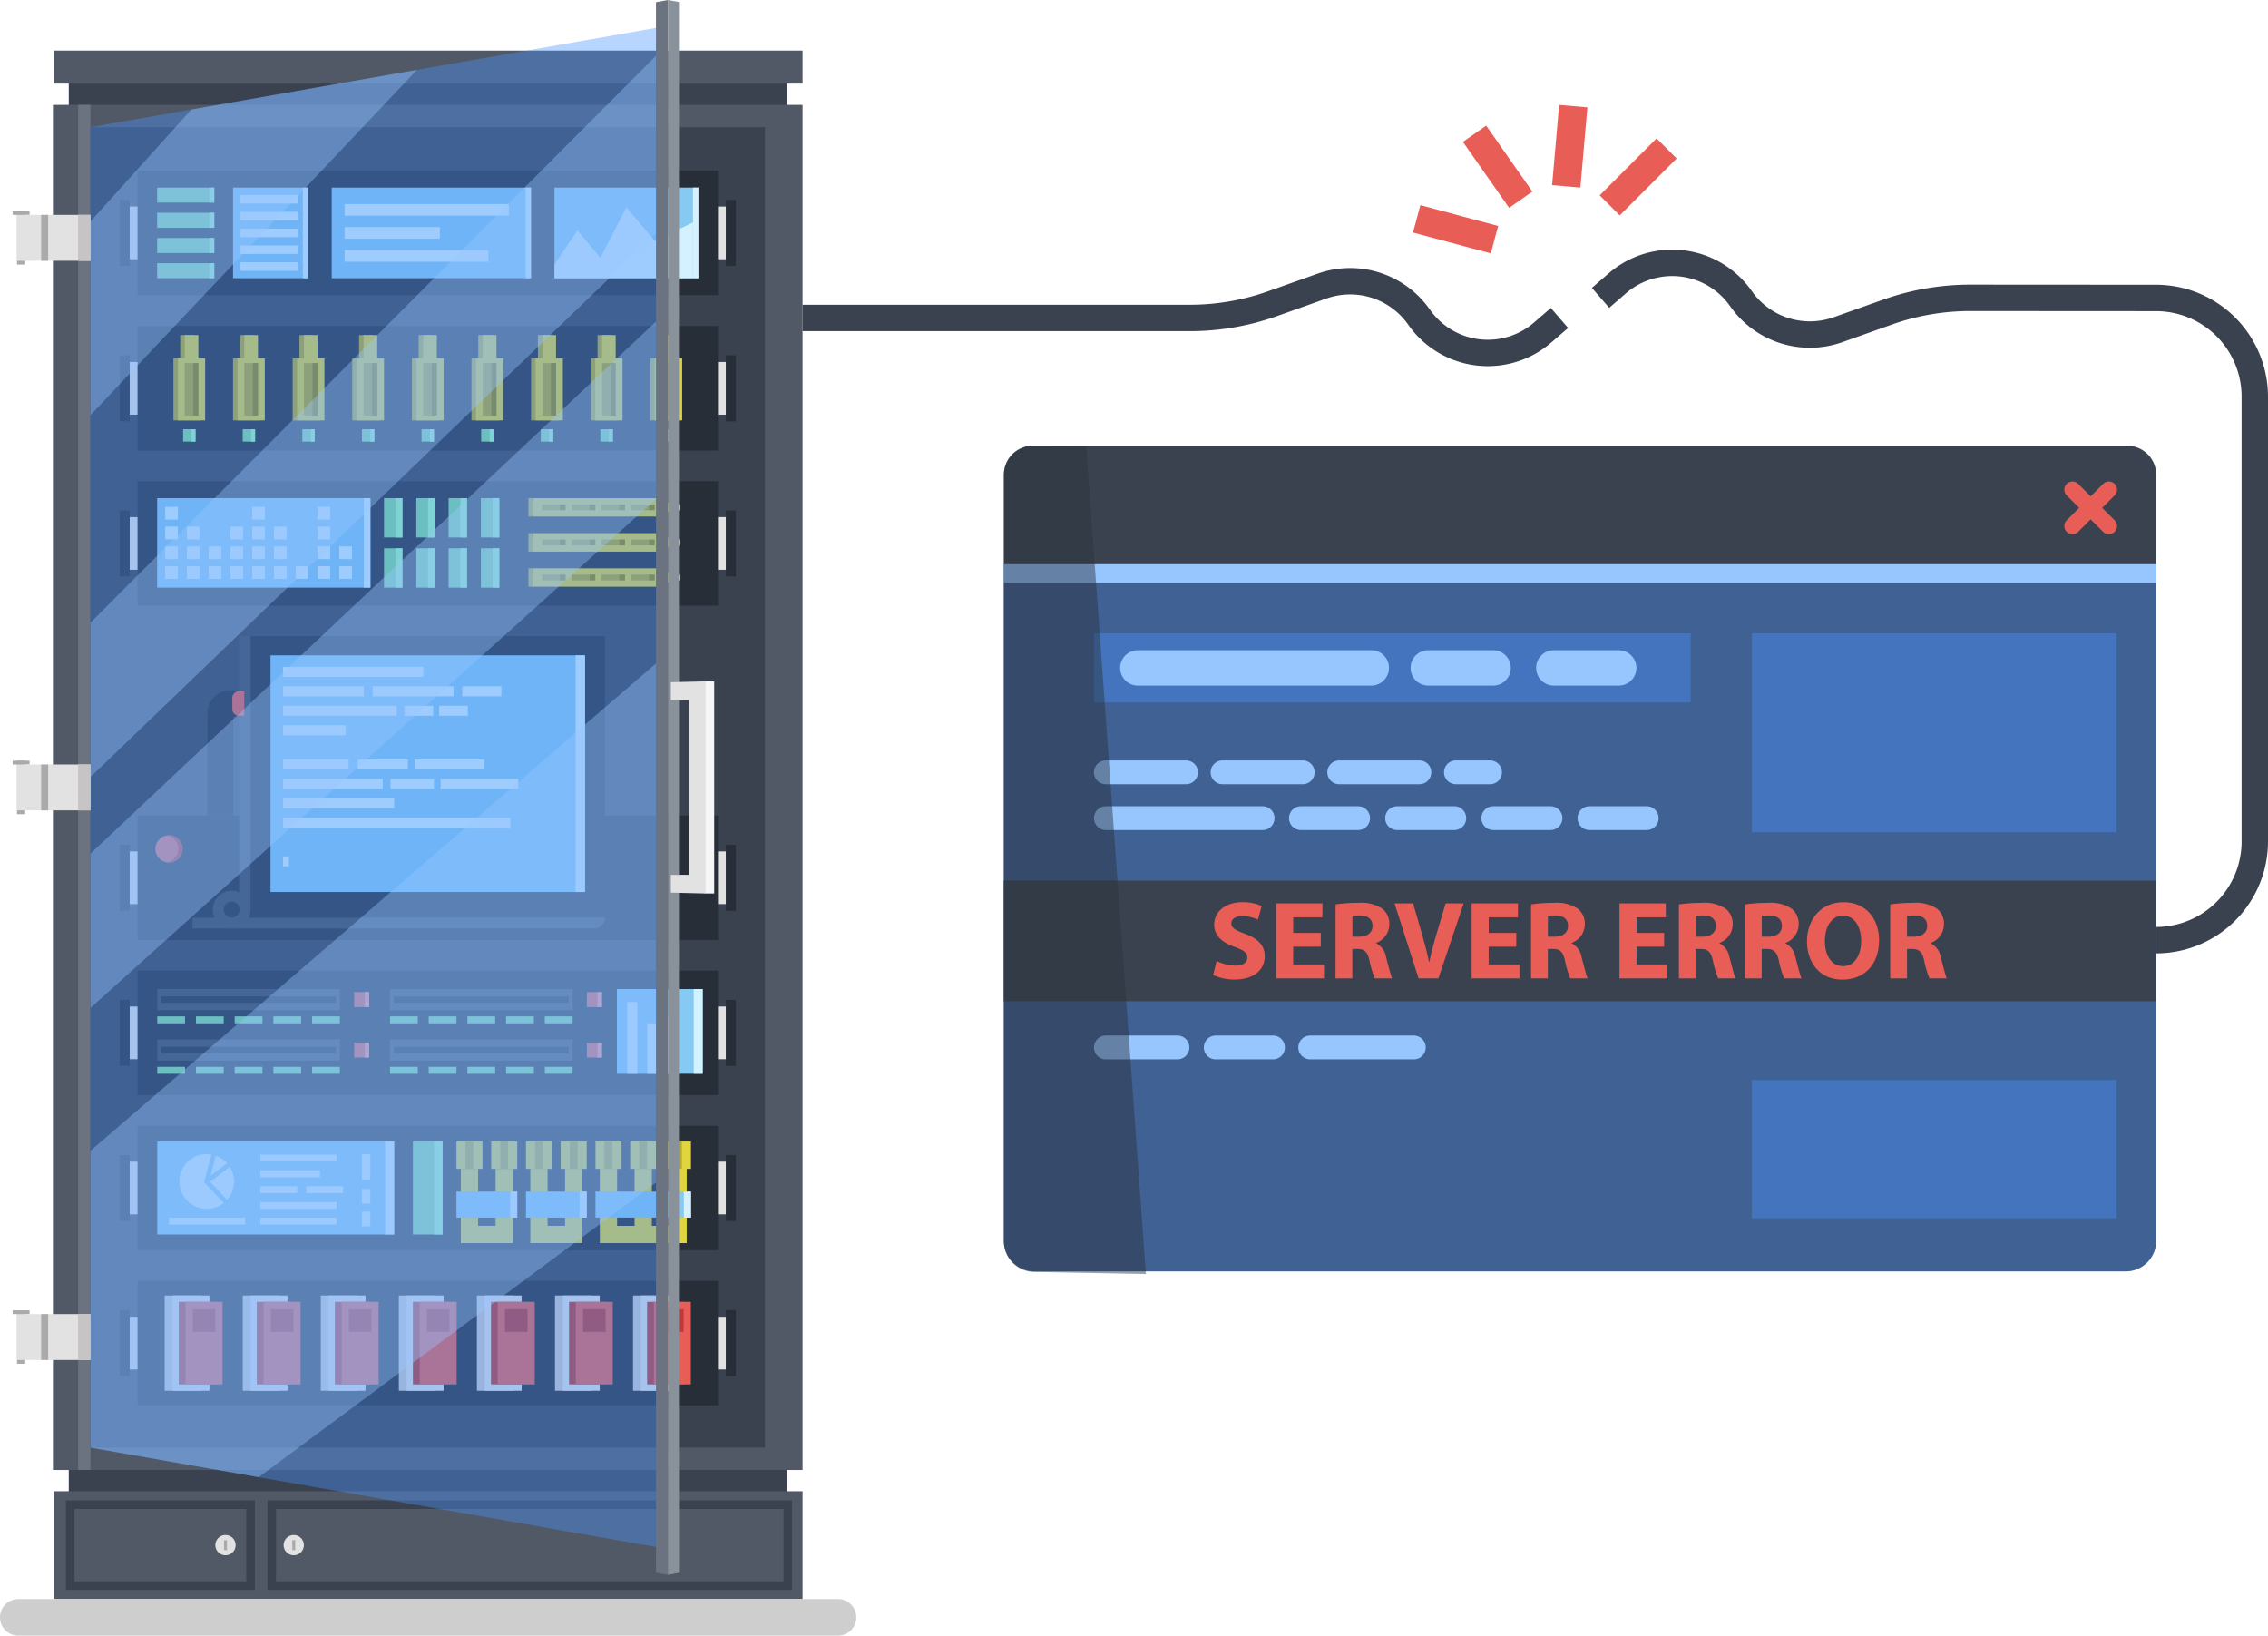<svg xmlns="http://www.w3.org/2000/svg" width="372.324" height="268.461" viewBox="0 0 372.324 268.461">
  <g id="Grupo_1066" data-name="Grupo 1066" transform="translate(-114.22 -69.564)">
    <g id="Grupo_960" data-name="Grupo 960">
      <path id="Trazado_1053" data-name="Trazado 1053" d="M463.167,278.238H284.037a5.018,5.018,0,0,1-5.018-5.017V147.479a4.759,4.759,0,0,1,4.759-4.759H463.426a4.759,4.759,0,0,1,4.759,4.759V273.221A5.018,5.018,0,0,1,463.167,278.238Z" fill="#3b424f"/>
      <path id="Trazado_1054" data-name="Trazado 1054" d="M463.167,278.238H284.037a5.018,5.018,0,0,1-5.018-5.017V162.171H468.185v111.05A5.018,5.018,0,0,1,463.167,278.238Z" fill="#4893ff" opacity="0.39"/>
      <rect id="Rectángulo_1633" data-name="Rectángulo 1633" width="189.166" height="3.054" transform="translate(279.019 162.171)" fill="#97c6ff"/>
      <g id="Grupo_957" data-name="Grupo 957">
        <g id="Grupo_956" data-name="Grupo 956">
          <path id="Trazado_1055" data-name="Trazado 1055" d="M459.475,156.849l-5.974-5.974a1.336,1.336,0,0,1,0-1.89h0a1.335,1.335,0,0,1,1.889,0l5.975,5.975a1.337,1.337,0,0,1,0,1.889h0A1.336,1.336,0,0,1,459.475,156.849Z" fill="#e85e56"/>
          <path id="Trazado_1056" data-name="Trazado 1056" d="M453.5,154.96l5.974-5.975a1.336,1.336,0,0,1,1.89,0h0a1.338,1.338,0,0,1,0,1.89l-5.975,5.974a1.335,1.335,0,0,1-1.889,0h0A1.335,1.335,0,0,1,453.5,154.96Z" fill="#e85e56"/>
        </g>
      </g>
      <rect id="Rectángulo_1634" data-name="Rectángulo 1634" width="97.959" height="11.345" transform="translate(293.808 173.516)" fill="#4893ff" opacity="0.39"/>
      <rect id="Rectángulo_1635" data-name="Rectángulo 1635" width="59.868" height="32.645" transform="translate(401.803 173.516)" fill="#4893ff" opacity="0.39"/>
      <rect id="Rectángulo_1636" data-name="Rectángulo 1636" width="59.868" height="22.69" transform="translate(401.803 246.822)" fill="#4893ff" opacity="0.39"/>
      <path id="Trazado_1057" data-name="Trazado 1057" d="M308.924,198.277H295.759a1.951,1.951,0,0,1-1.951-1.951h0a1.952,1.952,0,0,1,1.951-1.952h13.165a1.951,1.951,0,0,1,1.951,1.952h0A1.95,1.95,0,0,1,308.924,198.277Z" fill="#97c6ff"/>
      <path id="Trazado_1058" data-name="Trazado 1058" d="M321.5,205.8H295.759a1.951,1.951,0,0,1-1.951-1.951h0a1.952,1.952,0,0,1,1.951-1.952H321.5a1.952,1.952,0,0,1,1.952,1.952h0A1.951,1.951,0,0,1,321.5,205.8Z" fill="#97c6ff"/>
      <path id="Trazado_1059" data-name="Trazado 1059" d="M337.181,205.8h-9.4a1.95,1.95,0,0,1-1.951-1.951h0a1.951,1.951,0,0,1,1.951-1.952h9.4a1.952,1.952,0,0,1,1.952,1.952h0A1.951,1.951,0,0,1,337.181,205.8Z" fill="#97c6ff"/>
      <g id="Grupo_958" data-name="Grupo 958">
        <path id="Trazado_1060" data-name="Trazado 1060" d="M307.514,243.439H295.759a1.952,1.952,0,0,1-1.951-1.952h0a1.952,1.952,0,0,1,1.951-1.951h11.755a1.952,1.952,0,0,1,1.952,1.951h0A1.952,1.952,0,0,1,307.514,243.439Z" fill="#97c6ff"/>
        <path id="Trazado_1061" data-name="Trazado 1061" d="M323.2,243.439h-9.4a1.952,1.952,0,0,1-1.951-1.952h0a1.952,1.952,0,0,1,1.951-1.951h9.4a1.951,1.951,0,0,1,1.951,1.951h0A1.951,1.951,0,0,1,323.2,243.439Z" fill="#97c6ff"/>
        <path id="Trazado_1062" data-name="Trazado 1062" d="M346.322,243.439H329.307a1.952,1.952,0,0,1-1.952-1.952h0a1.952,1.952,0,0,1,1.952-1.951h17.015a1.951,1.951,0,0,1,1.951,1.951h0A1.951,1.951,0,0,1,346.322,243.439Z" fill="#97c6ff"/>
      </g>
      <path id="Trazado_1063" data-name="Trazado 1063" d="M352.972,205.8h-9.4a1.951,1.951,0,0,1-1.951-1.951h0a1.952,1.952,0,0,1,1.951-1.952h9.4a1.951,1.951,0,0,1,1.951,1.952h0A1.95,1.95,0,0,1,352.972,205.8Z" fill="#97c6ff"/>
      <path id="Trazado_1064" data-name="Trazado 1064" d="M368.762,205.8h-9.4a1.951,1.951,0,0,1-1.952-1.951h0a1.952,1.952,0,0,1,1.952-1.952h9.4a1.952,1.952,0,0,1,1.952,1.952h0A1.951,1.951,0,0,1,368.762,205.8Z" fill="#97c6ff"/>
      <path id="Trazado_1065" data-name="Trazado 1065" d="M384.552,205.8h-9.4a1.951,1.951,0,0,1-1.952-1.951h0a1.952,1.952,0,0,1,1.952-1.952h9.4a1.952,1.952,0,0,1,1.952,1.952h0A1.951,1.951,0,0,1,384.552,205.8Z" fill="#97c6ff"/>
      <path id="Trazado_1066" data-name="Trazado 1066" d="M328.08,198.277H314.916a1.951,1.951,0,0,1-1.952-1.951h0a1.952,1.952,0,0,1,1.952-1.952H328.08a1.952,1.952,0,0,1,1.952,1.952h0A1.951,1.951,0,0,1,328.08,198.277Z" fill="#97c6ff"/>
      <path id="Trazado_1067" data-name="Trazado 1067" d="M347.236,198.277H334.073a1.951,1.951,0,0,1-1.952-1.951h0a1.952,1.952,0,0,1,1.952-1.952h13.163a1.952,1.952,0,0,1,1.952,1.952h0A1.951,1.951,0,0,1,347.236,198.277Z" fill="#97c6ff"/>
      <path id="Trazado_1068" data-name="Trazado 1068" d="M358.835,198.277h-5.606a1.951,1.951,0,0,1-1.952-1.951h0a1.952,1.952,0,0,1,1.952-1.952h5.606a1.952,1.952,0,0,1,1.952,1.952h0A1.951,1.951,0,0,1,358.835,198.277Z" fill="#97c6ff"/>
      <path id="Trazado_1069" data-name="Trazado 1069" d="M339.336,182.094H301.018a2.906,2.906,0,0,1-2.906-2.906h0a2.906,2.906,0,0,1,2.906-2.9h38.318a2.906,2.906,0,0,1,2.906,2.9h0A2.906,2.906,0,0,1,339.336,182.094Z" fill="#97c6ff"/>
      <path id="Trazado_1070" data-name="Trazado 1070" d="M359.334,182.094H348.688a2.905,2.905,0,0,1-2.9-2.906h0a2.9,2.9,0,0,1,2.9-2.9h10.646a2.9,2.9,0,0,1,2.9,2.9h0A2.905,2.905,0,0,1,359.334,182.094Z" fill="#97c6ff"/>
      <path id="Trazado_1071" data-name="Trazado 1071" d="M379.951,182.094H369.306a2.906,2.906,0,0,1-2.906-2.906h0a2.906,2.906,0,0,1,2.906-2.9h10.645a2.906,2.906,0,0,1,2.906,2.9h0A2.906,2.906,0,0,1,379.951,182.094Z" fill="#97c6ff"/>
      <rect id="Rectángulo_1637" data-name="Rectángulo 1637" width="189.166" height="19.811" transform="translate(279.019 214.092)" fill="#3b424f"/>
      <g id="Grupo_959" data-name="Grupo 959">
        <path id="Trazado_1072" data-name="Trazado 1072" d="M313.947,227.286a7.1,7.1,0,0,0,3.087.767c1.279,0,1.954-.53,1.954-1.334,0-.766-.584-1.2-2.063-1.734-2.046-.713-3.379-1.845-3.379-3.635,0-2.1,1.753-3.708,4.657-3.708a7.543,7.543,0,0,1,3.142.621l-.621,2.247a5.848,5.848,0,0,0-2.576-.585c-1.205,0-1.79.548-1.79,1.187,0,.786.694,1.133,2.283,1.736,2.174.8,3.2,1.936,3.2,3.671,0,2.064-1.589,3.817-4.968,3.817a8.053,8.053,0,0,1-3.489-.749Z" fill="#e85e56"/>
        <path id="Trazado_1073" data-name="Trazado 1073" d="M331.044,224.948h-4.53v2.922h5.059v2.284H323.72V217.843h7.6v2.283h-4.8v2.558h4.53Z" fill="#e85e56"/>
        <path id="Trazado_1074" data-name="Trazado 1074" d="M333.473,218.008a24.451,24.451,0,0,1,3.708-.257,6.284,6.284,0,0,1,3.982.969,3.126,3.126,0,0,1,1.132,2.575,3.266,3.266,0,0,1-2.173,3.032v.055a3.1,3.1,0,0,1,1.643,2.3c.384,1.388.767,3,1,3.471h-2.849a15.365,15.365,0,0,1-.859-2.868c-.329-1.534-.858-1.954-1.991-1.972h-.84v4.84h-2.758Zm2.758,5.3h1.1c1.388,0,2.21-.694,2.21-1.771,0-1.133-.767-1.7-2.045-1.717a7.023,7.023,0,0,0-1.261.091Z" fill="#e85e56"/>
        <path id="Trazado_1075" data-name="Trazado 1075" d="M347.1,230.154l-3.945-12.311h3.05l1.5,5.205c.42,1.462.8,2.868,1.1,4.4h.056c.31-1.48.694-2.941,1.114-4.348l1.57-5.26H354.5l-4.146,12.311Z" fill="#e85e56"/>
        <path id="Trazado_1076" data-name="Trazado 1076" d="M363.136,224.948h-4.53v2.922h5.06v2.284h-7.854V217.843h7.6v2.283h-4.8v2.558h4.53Z" fill="#e85e56"/>
        <path id="Trazado_1077" data-name="Trazado 1077" d="M365.565,218.008a24.461,24.461,0,0,1,3.708-.257,6.283,6.283,0,0,1,3.982.969,3.126,3.126,0,0,1,1.132,2.575,3.266,3.266,0,0,1-2.173,3.032v.055a3.105,3.105,0,0,1,1.644,2.3c.383,1.388.767,3,1,3.471h-2.849a15.447,15.447,0,0,1-.859-2.868c-.328-1.534-.858-1.954-1.991-1.972h-.839v4.84h-2.759Zm2.759,5.3h1.1c1.389,0,2.211-.694,2.211-1.771,0-1.133-.768-1.7-2.046-1.717a7,7,0,0,0-1.26.091Z" fill="#e85e56"/>
        <path id="Trazado_1078" data-name="Trazado 1078" d="M387.41,224.948h-4.529v2.922h5.059v2.284h-7.854V217.843h7.6v2.283h-4.8v2.558h4.529Z" fill="#e85e56"/>
        <path id="Trazado_1079" data-name="Trazado 1079" d="M389.841,218.008a24.436,24.436,0,0,1,3.707-.257,6.283,6.283,0,0,1,3.982.969,3.126,3.126,0,0,1,1.132,2.575,3.266,3.266,0,0,1-2.173,3.032v.055a3.105,3.105,0,0,1,1.644,2.3c.383,1.388.767,3,1,3.471h-2.849a15.449,15.449,0,0,1-.859-2.868c-.328-1.534-.858-1.954-1.991-1.972h-.84v4.84h-2.757Zm2.757,5.3h1.1c1.389,0,2.21-.694,2.21-1.771,0-1.133-.767-1.7-2.046-1.717a7.018,7.018,0,0,0-1.26.091Z" fill="#e85e56"/>
        <path id="Trazado_1080" data-name="Trazado 1080" d="M400.671,218.008a24.461,24.461,0,0,1,3.708-.257,6.283,6.283,0,0,1,3.982.969,3.124,3.124,0,0,1,1.133,2.575,3.267,3.267,0,0,1-2.174,3.032v.055a3.1,3.1,0,0,1,1.644,2.3c.383,1.388.767,3,1,3.471h-2.849a15.4,15.4,0,0,1-.858-2.868c-.329-1.534-.859-1.954-1.991-1.972h-.84v4.84h-2.759Zm2.759,5.3h1.1c1.389,0,2.211-.694,2.211-1.771,0-1.133-.768-1.7-2.046-1.717a7,7,0,0,0-1.26.091Z" fill="#e85e56"/>
        <path id="Trazado_1081" data-name="Trazado 1081" d="M422.7,223.87c0,4.037-2.447,6.484-6.046,6.484-3.652,0-5.79-2.758-5.79-6.265,0-3.689,2.357-6.447,5.991-6.447C420.635,217.642,422.7,220.473,422.7,223.87Zm-8.9.165c0,2.411,1.132,4.11,3,4.11,1.881,0,2.958-1.791,2.958-4.183,0-2.211-1.059-4.109-2.977-4.109C414.9,219.853,413.8,221.642,413.8,224.035Z" fill="#e85e56"/>
        <path id="Trazado_1082" data-name="Trazado 1082" d="M424.526,218.008a24.45,24.45,0,0,1,3.708-.257,6.285,6.285,0,0,1,3.982.969,3.126,3.126,0,0,1,1.132,2.575,3.266,3.266,0,0,1-2.174,3.032v.055a3.1,3.1,0,0,1,1.644,2.3c.384,1.388.768,3,1.005,3.471h-2.849a15.367,15.367,0,0,1-.859-2.868c-.328-1.534-.858-1.954-1.991-1.972h-.84v4.84h-2.758Zm2.758,5.3h1.1c1.388,0,2.21-.694,2.21-1.771,0-1.133-.767-1.7-2.046-1.717a7.018,7.018,0,0,0-1.26.091Z" fill="#e85e56"/>
      </g>
    </g>
    <g id="Grupo_1060" data-name="Grupo 1060">
      <g id="Grupo_1055" data-name="Grupo 1055">
        <rect id="Rectángulo_1638" data-name="Rectángulo 1638" width="117.865" height="237.208" transform="translate(125.509 80.202)" fill="#3b424f"/>
        <rect id="Rectángulo_1639" data-name="Rectángulo 1639" width="123.06" height="224.055" transform="translate(122.911 86.779)" fill="#515966"/>
        <rect id="Rectángulo_1640" data-name="Rectángulo 1640" width="2.029" height="224.055" transform="translate(127.046 86.779)" fill="#6a737f"/>
        <rect id="Rectángulo_1641" data-name="Rectángulo 1641" width="110.722" height="216.722" transform="translate(129.081 90.445)" fill="#3b424f"/>
        <g id="Grupo_964" data-name="Grupo 964">
          <rect id="Rectángulo_1642" data-name="Rectángulo 1642" width="95.299" height="20.436" transform="translate(136.792 97.571)" fill="#282e38"/>
          <g id="Grupo_963" data-name="Grupo 963">
            <rect id="Rectángulo_1643" data-name="Rectángulo 1643" width="32.705" height="14.875" transform="translate(168.678 100.352)" fill="#86c9f2"/>
            <rect id="Rectángulo_1644" data-name="Rectángulo 1644" width="23.622" height="14.875" transform="translate(205.242 100.352)" fill="#86c9f2"/>
            <g id="Grupo_961" data-name="Grupo 961">
              <rect id="Rectángulo_1645" data-name="Rectángulo 1645" width="26.961" height="1.904" transform="translate(170.793 103.054)" fill="#d4f1ff"/>
              <rect id="Rectángulo_1646" data-name="Rectángulo 1646" width="15.637" height="1.905" transform="translate(170.793 106.837)" fill="#d4f1ff"/>
              <rect id="Rectángulo_1647" data-name="Rectángulo 1647" width="23.61" height="1.905" transform="translate(170.793 110.62)" fill="#d4f1ff"/>
            </g>
            <rect id="Rectángulo_1648" data-name="Rectángulo 1648" width="12.339" height="14.875" transform="translate(152.479 100.352)" fill="#86c9f2"/>
            <rect id="Rectángulo_1649" data-name="Rectángulo 1649" width="0.883" height="14.875" transform="translate(163.935 100.352)" fill="#d4f1ff"/>
            <rect id="Rectángulo_1650" data-name="Rectángulo 1650" width="0.883" height="14.875" transform="translate(200.5 100.352)" fill="#d4f1ff"/>
            <rect id="Rectángulo_1651" data-name="Rectángulo 1651" width="0.883" height="14.875" transform="translate(227.982 100.352)" fill="#d4f1ff"/>
            <g id="Grupo_962" data-name="Grupo 962">
              <rect id="Rectángulo_1652" data-name="Rectángulo 1652" width="9.568" height="1.401" transform="translate(153.575 101.569)" fill="#d4f1ff"/>
              <rect id="Rectángulo_1653" data-name="Rectángulo 1653" width="9.568" height="1.401" transform="translate(153.575 104.329)" fill="#d4f1ff"/>
              <rect id="Rectángulo_1654" data-name="Rectángulo 1654" width="9.568" height="1.401" transform="translate(153.575 107.089)" fill="#d4f1ff"/>
              <rect id="Rectángulo_1655" data-name="Rectángulo 1655" width="9.568" height="1.401" transform="translate(153.575 109.849)" fill="#d4f1ff"/>
              <rect id="Rectángulo_1656" data-name="Rectángulo 1656" width="9.568" height="1.401" transform="translate(153.575 112.609)" fill="#d4f1ff"/>
            </g>
            <rect id="Rectángulo_1657" data-name="Rectángulo 1657" width="9.375" height="2.461" transform="translate(140.019 100.352)" fill="#83db9a"/>
            <rect id="Rectángulo_1658" data-name="Rectángulo 1658" width="9.375" height="2.461" transform="translate(140.019 104.49)" fill="#83db9a"/>
            <rect id="Rectángulo_1659" data-name="Rectángulo 1659" width="9.375" height="2.461" transform="translate(140.019 108.628)" fill="#83db9a"/>
            <rect id="Rectángulo_1660" data-name="Rectángulo 1660" width="9.375" height="2.461" transform="translate(140.019 112.766)" fill="#83db9a"/>
            <rect id="Rectángulo_1661" data-name="Rectángulo 1661" width="0.802" height="2.461" transform="translate(148.593 100.352)" fill="#a4fcb9"/>
            <rect id="Rectángulo_1662" data-name="Rectángulo 1662" width="0.802" height="2.461" transform="translate(148.593 104.49)" fill="#a4fcb9"/>
            <rect id="Rectángulo_1663" data-name="Rectángulo 1663" width="0.802" height="2.461" transform="translate(148.593 108.628)" fill="#a4fcb9"/>
            <rect id="Rectángulo_1664" data-name="Rectángulo 1664" width="0.802" height="2.461" transform="translate(148.593 112.766)" fill="#a4fcb9"/>
            <path id="Trazado_1083" data-name="Trazado 1083" d="M205.252,112.974l3.749-5.6,3.788,4.506,4.264-8.289,4.665,5.5,6.263-3.014v9.153H205.252Z" fill="#d4f1ff"/>
          </g>
        </g>
        <g id="Grupo_984" data-name="Grupo 984">
          <rect id="Rectángulo_1665" data-name="Rectángulo 1665" width="95.299" height="20.436" transform="translate(136.792 123.082)" fill="#282e38"/>
          <g id="Grupo_983" data-name="Grupo 983">
            <g id="Grupo_966" data-name="Grupo 966">
              <g id="Grupo_965" data-name="Grupo 965">
                <rect id="Rectángulo_1666" data-name="Rectángulo 1666" width="4.478" height="10.208" transform="translate(142.687 128.353)" fill="#b7a929"/>
                <rect id="Rectángulo_1667" data-name="Rectángulo 1667" width="2.239" height="8.097" transform="translate(143.806 124.558)" fill="#b7a929"/>
                <path id="Trazado_1084" data-name="Trazado 1084" d="M146.783,128.353v-3.795h-2.239v3.795h-1.119v10.208H147.9V128.353Z" fill="#e0d43f"/>
                <rect id="Rectángulo_1668" data-name="Rectángulo 1668" width="2.239" height="8.604" transform="translate(144.544 129.155)" fill="#b7a929"/>
                <rect id="Rectángulo_1669" data-name="Rectángulo 1669" width="0.83" height="8.604" transform="translate(145.953 129.155)" fill="#96860f"/>
              </g>
              <rect id="Rectángulo_1670" data-name="Rectángulo 1670" width="2.032" height="2.032" transform="translate(144.278 140.01)" fill="#83db9a"/>
              <rect id="Rectángulo_1671" data-name="Rectángulo 1671" width="0.647" height="2.032" transform="translate(145.663 140.01)" fill="#a4fcb9"/>
            </g>
            <g id="Grupo_968" data-name="Grupo 968">
              <g id="Grupo_967" data-name="Grupo 967">
                <rect id="Rectángulo_1672" data-name="Rectángulo 1672" width="4.478" height="10.208" transform="translate(152.473 128.353)" fill="#b7a929"/>
                <rect id="Rectángulo_1673" data-name="Rectángulo 1673" width="2.239" height="8.097" transform="translate(153.593 124.558)" fill="#b7a929"/>
                <path id="Trazado_1085" data-name="Trazado 1085" d="M156.57,128.353v-3.795h-2.239v3.795h-1.12v10.208h4.478V128.353Z" fill="#e0d43f"/>
                <rect id="Rectángulo_1674" data-name="Rectángulo 1674" width="2.239" height="8.604" transform="translate(154.331 129.155)" fill="#b7a929"/>
                <rect id="Rectángulo_1675" data-name="Rectángulo 1675" width="0.83" height="8.604" transform="translate(155.74 129.155)" fill="#96860f"/>
              </g>
              <rect id="Rectángulo_1676" data-name="Rectángulo 1676" width="2.032" height="2.032" transform="translate(154.065 140.01)" fill="#83db9a"/>
              <rect id="Rectángulo_1677" data-name="Rectángulo 1677" width="0.647" height="2.032" transform="translate(155.45 140.01)" fill="#a4fcb9"/>
            </g>
            <g id="Grupo_970" data-name="Grupo 970">
              <g id="Grupo_969" data-name="Grupo 969">
                <rect id="Rectángulo_1678" data-name="Rectángulo 1678" width="4.478" height="10.208" transform="translate(162.26 128.353)" fill="#b7a929"/>
                <rect id="Rectángulo_1679" data-name="Rectángulo 1679" width="2.239" height="8.097" transform="translate(163.38 124.558)" fill="#b7a929"/>
                <path id="Trazado_1086" data-name="Trazado 1086" d="M166.356,128.353v-3.795h-2.239v3.795H163v10.208h4.478V128.353Z" fill="#e0d43f"/>
                <rect id="Rectángulo_1680" data-name="Rectángulo 1680" width="2.239" height="8.604" transform="translate(164.117 129.155)" fill="#b7a929"/>
                <rect id="Rectángulo_1681" data-name="Rectángulo 1681" width="0.83" height="8.604" transform="translate(165.527 129.155)" fill="#96860f"/>
              </g>
              <rect id="Rectángulo_1682" data-name="Rectángulo 1682" width="2.032" height="2.032" transform="translate(163.852 140.01)" fill="#83db9a"/>
              <rect id="Rectángulo_1683" data-name="Rectángulo 1683" width="0.647" height="2.032" transform="translate(165.237 140.01)" fill="#a4fcb9"/>
            </g>
            <g id="Grupo_972" data-name="Grupo 972">
              <g id="Grupo_971" data-name="Grupo 971">
                <rect id="Rectángulo_1684" data-name="Rectángulo 1684" width="4.478" height="10.208" transform="translate(172.047 128.353)" fill="#b7a929"/>
                <rect id="Rectángulo_1685" data-name="Rectángulo 1685" width="2.239" height="8.097" transform="translate(173.167 124.558)" fill="#b7a929"/>
                <path id="Trazado_1087" data-name="Trazado 1087" d="M176.143,128.353v-3.795H173.9v3.795h-1.119v10.208h4.478V128.353Z" fill="#e0d43f"/>
                <rect id="Rectángulo_1686" data-name="Rectángulo 1686" width="2.239" height="8.604" transform="translate(173.904 129.155)" fill="#b7a929"/>
                <rect id="Rectángulo_1687" data-name="Rectángulo 1687" width="0.83" height="8.604" transform="translate(175.313 129.155)" fill="#96860f"/>
              </g>
              <rect id="Rectángulo_1688" data-name="Rectángulo 1688" width="2.032" height="2.032" transform="translate(173.639 140.01)" fill="#83db9a"/>
              <rect id="Rectángulo_1689" data-name="Rectángulo 1689" width="0.647" height="2.032" transform="translate(175.024 140.01)" fill="#a4fcb9"/>
            </g>
            <g id="Grupo_974" data-name="Grupo 974">
              <g id="Grupo_973" data-name="Grupo 973">
                <rect id="Rectángulo_1690" data-name="Rectángulo 1690" width="4.478" height="10.208" transform="translate(181.834 128.353)" fill="#b7a929"/>
                <rect id="Rectángulo_1691" data-name="Rectángulo 1691" width="2.239" height="8.097" transform="translate(182.954 124.558)" fill="#b7a929"/>
                <path id="Trazado_1088" data-name="Trazado 1088" d="M185.93,128.353v-3.795h-2.239v3.795h-1.12v10.208h4.478V128.353Z" fill="#e0d43f"/>
                <rect id="Rectángulo_1692" data-name="Rectángulo 1692" width="2.239" height="8.604" transform="translate(183.691 129.155)" fill="#b7a929"/>
                <rect id="Rectángulo_1693" data-name="Rectángulo 1693" width="0.83" height="8.604" transform="translate(185.1 129.155)" fill="#96860f"/>
              </g>
              <rect id="Rectángulo_1694" data-name="Rectángulo 1694" width="2.032" height="2.032" transform="translate(183.426 140.01)" fill="#83db9a"/>
              <rect id="Rectángulo_1695" data-name="Rectángulo 1695" width="0.647" height="2.032" transform="translate(184.811 140.01)" fill="#a4fcb9"/>
            </g>
            <g id="Grupo_976" data-name="Grupo 976">
              <g id="Grupo_975" data-name="Grupo 975">
                <rect id="Rectángulo_1696" data-name="Rectángulo 1696" width="4.478" height="10.208" transform="translate(191.621 128.353)" fill="#b7a929"/>
                <rect id="Rectángulo_1697" data-name="Rectángulo 1697" width="2.239" height="8.097" transform="translate(192.74 124.558)" fill="#b7a929"/>
                <path id="Trazado_1089" data-name="Trazado 1089" d="M195.717,128.353v-3.795h-2.239v3.795h-1.119v10.208h4.478V128.353Z" fill="#e0d43f"/>
                <rect id="Rectángulo_1698" data-name="Rectángulo 1698" width="2.239" height="8.604" transform="translate(193.478 129.155)" fill="#b7a929"/>
                <rect id="Rectángulo_1699" data-name="Rectángulo 1699" width="0.83" height="8.604" transform="translate(194.887 129.155)" fill="#96860f"/>
              </g>
              <rect id="Rectángulo_1700" data-name="Rectángulo 1700" width="2.032" height="2.032" transform="translate(193.212 140.01)" fill="#83db9a"/>
              <rect id="Rectángulo_1701" data-name="Rectángulo 1701" width="0.647" height="2.032" transform="translate(194.597 140.01)" fill="#a4fcb9"/>
            </g>
            <g id="Grupo_978" data-name="Grupo 978">
              <g id="Grupo_977" data-name="Grupo 977">
                <rect id="Rectángulo_1702" data-name="Rectángulo 1702" width="4.478" height="10.208" transform="translate(201.408 128.353)" fill="#b7a929"/>
                <rect id="Rectángulo_1703" data-name="Rectángulo 1703" width="2.239" height="8.097" transform="translate(202.527 124.558)" fill="#b7a929"/>
                <path id="Trazado_1090" data-name="Trazado 1090" d="M205.5,128.353v-3.795h-2.239v3.795h-1.12v10.208h4.478V128.353Z" fill="#e0d43f"/>
                <rect id="Rectángulo_1704" data-name="Rectángulo 1704" width="2.239" height="8.604" transform="translate(203.265 129.155)" fill="#b7a929"/>
                <rect id="Rectángulo_1705" data-name="Rectángulo 1705" width="0.83" height="8.604" transform="translate(204.674 129.155)" fill="#96860f"/>
              </g>
              <rect id="Rectángulo_1706" data-name="Rectángulo 1706" width="2.032" height="2.032" transform="translate(202.999 140.01)" fill="#83db9a"/>
              <rect id="Rectángulo_1707" data-name="Rectángulo 1707" width="0.647" height="2.032" transform="translate(204.384 140.01)" fill="#a4fcb9"/>
            </g>
            <g id="Grupo_980" data-name="Grupo 980">
              <g id="Grupo_979" data-name="Grupo 979">
                <rect id="Rectángulo_1708" data-name="Rectángulo 1708" width="4.478" height="10.208" transform="translate(211.195 128.353)" fill="#b7a929"/>
                <rect id="Rectángulo_1709" data-name="Rectángulo 1709" width="2.239" height="8.097" transform="translate(212.314 124.558)" fill="#b7a929"/>
                <path id="Trazado_1091" data-name="Trazado 1091" d="M215.29,128.353v-3.795h-2.239v3.795h-1.12v10.208h4.478V128.353Z" fill="#e0d43f"/>
                <rect id="Rectángulo_1710" data-name="Rectángulo 1710" width="2.239" height="8.604" transform="translate(213.051 129.155)" fill="#b7a929"/>
                <rect id="Rectángulo_1711" data-name="Rectángulo 1711" width="0.83" height="8.604" transform="translate(214.461 129.155)" fill="#96860f"/>
              </g>
              <rect id="Rectángulo_1712" data-name="Rectángulo 1712" width="2.032" height="2.032" transform="translate(212.786 140.01)" fill="#83db9a"/>
              <rect id="Rectángulo_1713" data-name="Rectángulo 1713" width="0.647" height="2.032" transform="translate(214.171 140.01)" fill="#a4fcb9"/>
            </g>
            <g id="Grupo_982" data-name="Grupo 982">
              <g id="Grupo_981" data-name="Grupo 981">
                <rect id="Rectángulo_1714" data-name="Rectángulo 1714" width="4.478" height="10.208" transform="translate(220.981 128.353)" fill="#b7a929"/>
                <rect id="Rectángulo_1715" data-name="Rectángulo 1715" width="2.239" height="8.097" transform="translate(222.101 124.558)" fill="#b7a929"/>
                <path id="Trazado_1092" data-name="Trazado 1092" d="M225.077,128.353v-3.795h-2.239v3.795h-1.119v10.208H226.2V128.353Z" fill="#e0d43f"/>
                <rect id="Rectángulo_1716" data-name="Rectángulo 1716" width="2.239" height="8.604" transform="translate(222.838 129.155)" fill="#b7a929"/>
                <rect id="Rectángulo_1717" data-name="Rectángulo 1717" width="0.83" height="8.604" transform="translate(224.248 129.155)" fill="#96860f"/>
              </g>
              <rect id="Rectángulo_1718" data-name="Rectángulo 1718" width="2.032" height="2.032" transform="translate(222.573 140.01)" fill="#83db9a"/>
              <rect id="Rectángulo_1719" data-name="Rectángulo 1719" width="0.647" height="2.032" transform="translate(223.958 140.01)" fill="#a4fcb9"/>
            </g>
          </g>
        </g>
        <g id="Grupo_993" data-name="Grupo 993">
          <rect id="Rectángulo_1720" data-name="Rectángulo 1720" width="95.299" height="20.436" transform="translate(136.792 279.796)" fill="#282e38"/>
          <g id="Grupo_992" data-name="Grupo 992">
            <g id="Grupo_985" data-name="Grupo 985">
              <rect id="Rectángulo_1721" data-name="Rectángulo 1721" width="6.065" height="15.636" transform="translate(141.253 282.196)" fill="#cccaca"/>
              <rect id="Rectángulo_1722" data-name="Rectángulo 1722" width="6.065" height="15.636" transform="translate(142.538 282.196)" fill="#e2e2e2"/>
              <rect id="Rectángulo_1723" data-name="Rectángulo 1723" width="6.065" height="13.552" transform="translate(143.565 283.238)" fill="#bf3936"/>
              <rect id="Rectángulo_1724" data-name="Rectángulo 1724" width="6.065" height="13.552" transform="translate(144.681 283.238)" fill="#e85e56"/>
              <rect id="Rectángulo_1725" data-name="Rectángulo 1725" width="3.71" height="3.709" transform="translate(145.859 284.45)" fill="#bf3936"/>
            </g>
            <g id="Grupo_986" data-name="Grupo 986">
              <rect id="Rectángulo_1726" data-name="Rectángulo 1726" width="6.065" height="15.636" transform="translate(154.067 282.196)" fill="#cccaca"/>
              <rect id="Rectángulo_1727" data-name="Rectángulo 1727" width="6.065" height="15.636" transform="translate(155.352 282.196)" fill="#e2e2e2"/>
              <rect id="Rectángulo_1728" data-name="Rectángulo 1728" width="6.065" height="13.552" transform="translate(156.379 283.238)" fill="#bf3936"/>
              <rect id="Rectángulo_1729" data-name="Rectángulo 1729" width="6.065" height="13.552" transform="translate(157.495 283.238)" fill="#e85e56"/>
              <rect id="Rectángulo_1730" data-name="Rectángulo 1730" width="3.709" height="3.709" transform="translate(158.673 284.45)" fill="#bf3936"/>
            </g>
            <g id="Grupo_987" data-name="Grupo 987">
              <rect id="Rectángulo_1731" data-name="Rectángulo 1731" width="6.065" height="15.636" transform="translate(166.881 282.196)" fill="#cccaca"/>
              <rect id="Rectángulo_1732" data-name="Rectángulo 1732" width="6.065" height="15.636" transform="translate(168.166 282.196)" fill="#e2e2e2"/>
              <rect id="Rectángulo_1733" data-name="Rectángulo 1733" width="6.065" height="13.552" transform="translate(169.193 283.238)" fill="#bf3936"/>
              <rect id="Rectángulo_1734" data-name="Rectángulo 1734" width="6.065" height="13.552" transform="translate(170.309 283.238)" fill="#e85e56"/>
              <rect id="Rectángulo_1735" data-name="Rectángulo 1735" width="3.709" height="3.709" transform="translate(171.487 284.45)" fill="#bf3936"/>
            </g>
            <g id="Grupo_988" data-name="Grupo 988">
              <rect id="Rectángulo_1736" data-name="Rectángulo 1736" width="6.065" height="15.636" transform="translate(179.695 282.196)" fill="#cccaca"/>
              <rect id="Rectángulo_1737" data-name="Rectángulo 1737" width="6.065" height="15.636" transform="translate(180.98 282.196)" fill="#e2e2e2"/>
              <rect id="Rectángulo_1738" data-name="Rectángulo 1738" width="6.065" height="13.552" transform="translate(182.007 283.238)" fill="#bf3936"/>
              <rect id="Rectángulo_1739" data-name="Rectángulo 1739" width="6.065" height="13.552" transform="translate(183.123 283.238)" fill="#e85e56"/>
              <rect id="Rectángulo_1740" data-name="Rectángulo 1740" width="3.709" height="3.709" transform="translate(184.301 284.45)" fill="#bf3936"/>
            </g>
            <g id="Grupo_989" data-name="Grupo 989">
              <rect id="Rectángulo_1741" data-name="Rectángulo 1741" width="6.065" height="15.636" transform="translate(192.51 282.196)" fill="#cccaca"/>
              <rect id="Rectángulo_1742" data-name="Rectángulo 1742" width="6.065" height="15.636" transform="translate(193.794 282.196)" fill="#e2e2e2"/>
              <rect id="Rectángulo_1743" data-name="Rectángulo 1743" width="6.065" height="13.552" transform="translate(194.821 283.238)" fill="#bf3936"/>
              <rect id="Rectángulo_1744" data-name="Rectángulo 1744" width="6.065" height="13.552" transform="translate(195.937 283.238)" fill="#e85e56"/>
              <rect id="Rectángulo_1745" data-name="Rectángulo 1745" width="3.709" height="3.709" transform="translate(197.115 284.45)" fill="#bf3936"/>
            </g>
            <g id="Grupo_990" data-name="Grupo 990">
              <rect id="Rectángulo_1746" data-name="Rectángulo 1746" width="6.065" height="15.636" transform="translate(205.324 282.196)" fill="#cccaca"/>
              <rect id="Rectángulo_1747" data-name="Rectángulo 1747" width="6.065" height="15.636" transform="translate(206.608 282.196)" fill="#e2e2e2"/>
              <rect id="Rectángulo_1748" data-name="Rectángulo 1748" width="6.065" height="13.552" transform="translate(207.635 283.238)" fill="#bf3936"/>
              <rect id="Rectángulo_1749" data-name="Rectángulo 1749" width="6.065" height="13.552" transform="translate(208.751 283.238)" fill="#e85e56"/>
              <rect id="Rectángulo_1750" data-name="Rectángulo 1750" width="3.71" height="3.709" transform="translate(209.929 284.45)" fill="#bf3936"/>
            </g>
            <g id="Grupo_991" data-name="Grupo 991">
              <rect id="Rectángulo_1751" data-name="Rectángulo 1751" width="6.065" height="15.636" transform="translate(218.138 282.196)" fill="#cccaca"/>
              <rect id="Rectángulo_1752" data-name="Rectángulo 1752" width="6.065" height="15.636" transform="translate(219.422 282.196)" fill="#e2e2e2"/>
              <rect id="Rectángulo_1753" data-name="Rectángulo 1753" width="6.065" height="13.552" transform="translate(220.449 283.238)" fill="#bf3936"/>
              <rect id="Rectángulo_1754" data-name="Rectángulo 1754" width="6.065" height="13.552" transform="translate(221.565 283.238)" fill="#e85e56"/>
              <rect id="Rectángulo_1755" data-name="Rectángulo 1755" width="3.709" height="3.709" transform="translate(222.743 284.45)" fill="#bf3936"/>
            </g>
          </g>
        </g>
        <g id="Grupo_1006" data-name="Grupo 1006">
          <rect id="Rectángulo_1756" data-name="Rectángulo 1756" width="95.299" height="20.436" transform="translate(136.792 148.543)" fill="#282e38"/>
          <rect id="Rectángulo_1757" data-name="Rectángulo 1757" width="35.005" height="14.689" transform="translate(140.019 151.324)" fill="#86c9f2"/>
          <rect id="Rectángulo_1758" data-name="Rectángulo 1758" width="1.074" height="14.689" transform="translate(173.95 151.324)" fill="#d4f1ff"/>
          <g id="Grupo_994" data-name="Grupo 994">
            <rect id="Rectángulo_1759" data-name="Rectángulo 1759" width="2.086" height="2.086" transform="translate(141.338 152.755)" fill="#d4f1ff"/>
            <rect id="Rectángulo_1760" data-name="Rectángulo 1760" width="2.086" height="2.086" transform="translate(155.625 152.755)" fill="#d4f1ff"/>
            <rect id="Rectángulo_1761" data-name="Rectángulo 1761" width="2.086" height="2.086" transform="translate(166.34 152.755)" fill="#d4f1ff"/>
            <rect id="Rectángulo_1762" data-name="Rectángulo 1762" width="2.086" height="2.086" transform="translate(141.338 156.002)" fill="#d4f1ff"/>
            <rect id="Rectángulo_1763" data-name="Rectángulo 1763" width="2.086" height="2.086" transform="translate(144.91 156.002)" fill="#d4f1ff"/>
            <rect id="Rectángulo_1764" data-name="Rectángulo 1764" width="2.086" height="2.086" transform="translate(152.053 156.002)" fill="#d4f1ff"/>
            <rect id="Rectángulo_1765" data-name="Rectángulo 1765" width="2.086" height="2.086" transform="translate(155.625 156.002)" fill="#d4f1ff"/>
            <rect id="Rectángulo_1766" data-name="Rectángulo 1766" width="2.086" height="2.086" transform="translate(159.197 156.002)" fill="#d4f1ff"/>
            <rect id="Rectángulo_1767" data-name="Rectángulo 1767" width="2.086" height="2.086" transform="translate(166.34 156.002)" fill="#d4f1ff"/>
            <rect id="Rectángulo_1768" data-name="Rectángulo 1768" width="2.086" height="2.086" transform="translate(141.338 159.249)" fill="#d4f1ff"/>
            <rect id="Rectángulo_1769" data-name="Rectángulo 1769" width="2.086" height="2.086" transform="translate(144.91 159.249)" fill="#d4f1ff"/>
            <rect id="Rectángulo_1770" data-name="Rectángulo 1770" width="2.086" height="2.086" transform="translate(148.482 159.249)" fill="#d4f1ff"/>
            <rect id="Rectángulo_1771" data-name="Rectángulo 1771" width="2.086" height="2.086" transform="translate(152.053 159.249)" fill="#d4f1ff"/>
            <rect id="Rectángulo_1772" data-name="Rectángulo 1772" width="2.086" height="2.086" transform="translate(155.625 159.249)" fill="#d4f1ff"/>
            <rect id="Rectángulo_1773" data-name="Rectángulo 1773" width="2.086" height="2.086" transform="translate(159.197 159.249)" fill="#d4f1ff"/>
            <rect id="Rectángulo_1774" data-name="Rectángulo 1774" width="2.086" height="2.086" transform="translate(166.34 159.249)" fill="#d4f1ff"/>
            <rect id="Rectángulo_1775" data-name="Rectángulo 1775" width="2.086" height="2.086" transform="translate(169.912 159.249)" fill="#d4f1ff"/>
            <rect id="Rectángulo_1776" data-name="Rectángulo 1776" width="2.086" height="2.086" transform="translate(141.338 162.496)" fill="#d4f1ff"/>
            <rect id="Rectángulo_1777" data-name="Rectángulo 1777" width="2.086" height="2.086" transform="translate(144.91 162.496)" fill="#d4f1ff"/>
            <rect id="Rectángulo_1778" data-name="Rectángulo 1778" width="2.086" height="2.086" transform="translate(148.482 162.496)" fill="#d4f1ff"/>
            <rect id="Rectángulo_1779" data-name="Rectángulo 1779" width="2.086" height="2.086" transform="translate(152.053 162.496)" fill="#d4f1ff"/>
            <rect id="Rectángulo_1780" data-name="Rectángulo 1780" width="2.086" height="2.086" transform="translate(155.625 162.496)" fill="#d4f1ff"/>
            <rect id="Rectángulo_1781" data-name="Rectángulo 1781" width="2.086" height="2.086" transform="translate(159.197 162.496)" fill="#d4f1ff"/>
            <rect id="Rectángulo_1782" data-name="Rectángulo 1782" width="2.086" height="2.086" transform="translate(162.769 162.496)" fill="#d4f1ff"/>
            <rect id="Rectángulo_1783" data-name="Rectángulo 1783" width="2.086" height="2.086" transform="translate(166.34 162.496)" fill="#d4f1ff"/>
            <rect id="Rectángulo_1784" data-name="Rectángulo 1784" width="2.086" height="2.086" transform="translate(169.912 162.496)" fill="#d4f1ff"/>
          </g>
          <g id="Grupo_995" data-name="Grupo 995">
            <rect id="Rectángulo_1785" data-name="Rectángulo 1785" width="3.019" height="6.456" transform="translate(177.263 151.324)" fill="#83db9a"/>
            <rect id="Rectángulo_1786" data-name="Rectángulo 1786" width="3.019" height="6.456" transform="translate(177.263 159.557)" fill="#83db9a"/>
            <rect id="Rectángulo_1787" data-name="Rectángulo 1787" width="1.096" height="6.456" transform="translate(179.186 151.324)" fill="#a4fcb9"/>
            <rect id="Rectángulo_1788" data-name="Rectángulo 1788" width="1.096" height="6.456" transform="translate(179.186 159.557)" fill="#a4fcb9"/>
          </g>
          <g id="Grupo_996" data-name="Grupo 996">
            <rect id="Rectángulo_1789" data-name="Rectángulo 1789" width="3.019" height="6.456" transform="translate(182.563 151.324)" fill="#83db9a"/>
            <rect id="Rectángulo_1790" data-name="Rectángulo 1790" width="3.019" height="6.456" transform="translate(182.563 159.557)" fill="#83db9a"/>
            <rect id="Rectángulo_1791" data-name="Rectángulo 1791" width="1.096" height="6.456" transform="translate(184.486 151.324)" fill="#a4fcb9"/>
            <rect id="Rectángulo_1792" data-name="Rectángulo 1792" width="1.096" height="6.456" transform="translate(184.486 159.557)" fill="#a4fcb9"/>
          </g>
          <g id="Grupo_997" data-name="Grupo 997">
            <rect id="Rectángulo_1793" data-name="Rectángulo 1793" width="3.019" height="6.456" transform="translate(187.864 151.324)" fill="#83db9a"/>
            <rect id="Rectángulo_1794" data-name="Rectángulo 1794" width="3.019" height="6.456" transform="translate(187.864 159.557)" fill="#83db9a"/>
            <rect id="Rectángulo_1795" data-name="Rectángulo 1795" width="1.096" height="6.456" transform="translate(189.787 151.324)" fill="#a4fcb9"/>
            <rect id="Rectángulo_1796" data-name="Rectángulo 1796" width="1.096" height="6.456" transform="translate(189.787 159.557)" fill="#a4fcb9"/>
          </g>
          <g id="Grupo_998" data-name="Grupo 998">
            <rect id="Rectángulo_1797" data-name="Rectángulo 1797" width="3.019" height="6.456" transform="translate(193.165 151.324)" fill="#83db9a"/>
            <rect id="Rectángulo_1798" data-name="Rectángulo 1798" width="3.019" height="6.456" transform="translate(193.165 159.557)" fill="#83db9a"/>
            <rect id="Rectángulo_1799" data-name="Rectángulo 1799" width="1.096" height="6.456" transform="translate(195.088 151.324)" fill="#a4fcb9"/>
            <rect id="Rectángulo_1800" data-name="Rectángulo 1800" width="1.096" height="6.456" transform="translate(195.088 159.557)" fill="#a4fcb9"/>
          </g>
          <g id="Grupo_1005" data-name="Grupo 1005">
            <g id="Grupo_1000" data-name="Grupo 1000">
              <path id="Trazado_1093" data-name="Trazado 1093" d="M222.629,154.344H201.763v-3.02h20.866a.528.528,0,0,1,.528.528v1.963A.529.529,0,0,1,222.629,154.344Z" fill="#e0d43f"/>
              <path id="Trazado_1094" data-name="Trazado 1094" d="M225.372,153.614h-2.215v-1.561h2.215a.554.554,0,0,1,.554.554v.453A.554.554,0,0,1,225.372,153.614Z" fill="#e0d43f"/>
              <rect id="Rectángulo_1801" data-name="Rectángulo 1801" width="0.793" height="3.02" transform="translate(200.97 151.324)" fill="#b7a929"/>
              <g id="Grupo_999" data-name="Grupo 999">
                <rect id="Rectángulo_1802" data-name="Rectángulo 1802" width="2.895" height="0.957" transform="translate(203.221 152.355)" fill="#b7a929"/>
                <rect id="Rectángulo_1803" data-name="Rectángulo 1803" width="0.957" height="0.957" transform="translate(206.116 152.355)" fill="#96860f"/>
                <rect id="Rectángulo_1804" data-name="Rectángulo 1804" width="2.895" height="0.957" transform="translate(208.097 152.355)" fill="#b7a929"/>
                <rect id="Rectángulo_1805" data-name="Rectángulo 1805" width="0.956" height="0.957" transform="translate(210.991 152.355)" fill="#96860f"/>
                <rect id="Rectángulo_1806" data-name="Rectángulo 1806" width="2.895" height="0.957" transform="translate(212.972 152.355)" fill="#b7a929"/>
                <rect id="Rectángulo_1807" data-name="Rectángulo 1807" width="0.956" height="0.957" transform="translate(215.867 152.355)" fill="#96860f"/>
                <rect id="Rectángulo_1808" data-name="Rectángulo 1808" width="2.894" height="0.957" transform="translate(217.847 152.355)" fill="#b7a929"/>
                <rect id="Rectángulo_1809" data-name="Rectángulo 1809" width="0.957" height="0.957" transform="translate(220.742 152.355)" fill="#96860f"/>
              </g>
            </g>
            <g id="Grupo_1002" data-name="Grupo 1002">
              <path id="Trazado_1095" data-name="Trazado 1095" d="M222.629,160.1H201.763v-3.02h20.866a.528.528,0,0,1,.528.528v1.964A.528.528,0,0,1,222.629,160.1Z" fill="#e0d43f"/>
              <path id="Trazado_1096" data-name="Trazado 1096" d="M225.372,159.373h-2.215v-1.56h2.215a.554.554,0,0,1,.554.553v.454A.554.554,0,0,1,225.372,159.373Z" fill="#e0d43f"/>
              <rect id="Rectángulo_1810" data-name="Rectángulo 1810" width="0.793" height="3.02" transform="translate(200.97 157.083)" fill="#b7a929"/>
              <g id="Grupo_1001" data-name="Grupo 1001">
                <rect id="Rectángulo_1811" data-name="Rectángulo 1811" width="2.895" height="0.957" transform="translate(203.221 158.115)" fill="#b7a929"/>
                <rect id="Rectángulo_1812" data-name="Rectángulo 1812" width="0.957" height="0.957" transform="translate(206.116 158.115)" fill="#96860f"/>
                <rect id="Rectángulo_1813" data-name="Rectángulo 1813" width="2.895" height="0.957" transform="translate(208.097 158.115)" fill="#b7a929"/>
                <rect id="Rectángulo_1814" data-name="Rectángulo 1814" width="0.956" height="0.957" transform="translate(210.991 158.115)" fill="#96860f"/>
                <rect id="Rectángulo_1815" data-name="Rectángulo 1815" width="2.895" height="0.957" transform="translate(212.972 158.115)" fill="#b7a929"/>
                <rect id="Rectángulo_1816" data-name="Rectángulo 1816" width="0.956" height="0.957" transform="translate(215.867 158.115)" fill="#96860f"/>
                <rect id="Rectángulo_1817" data-name="Rectángulo 1817" width="2.894" height="0.957" transform="translate(217.847 158.115)" fill="#b7a929"/>
                <rect id="Rectángulo_1818" data-name="Rectángulo 1818" width="0.957" height="0.957" transform="translate(220.742 158.115)" fill="#96860f"/>
              </g>
            </g>
            <g id="Grupo_1004" data-name="Grupo 1004">
              <path id="Trazado_1097" data-name="Trazado 1097" d="M222.629,165.862H201.763v-3.02h20.866a.529.529,0,0,1,.528.529v1.963A.528.528,0,0,1,222.629,165.862Z" fill="#e0d43f"/>
              <path id="Trazado_1098" data-name="Trazado 1098" d="M225.372,165.133h-2.215v-1.561h2.215a.554.554,0,0,1,.554.554v.453A.554.554,0,0,1,225.372,165.133Z" fill="#e0d43f"/>
              <rect id="Rectángulo_1819" data-name="Rectángulo 1819" width="0.793" height="3.02" transform="translate(200.97 162.842)" fill="#b7a929"/>
              <g id="Grupo_1003" data-name="Grupo 1003">
                <rect id="Rectángulo_1820" data-name="Rectángulo 1820" width="2.895" height="0.956" transform="translate(203.221 163.874)" fill="#b7a929"/>
                <rect id="Rectángulo_1821" data-name="Rectángulo 1821" width="0.957" height="0.956" transform="translate(206.116 163.874)" fill="#96860f"/>
                <rect id="Rectángulo_1822" data-name="Rectángulo 1822" width="2.895" height="0.956" transform="translate(208.097 163.874)" fill="#b7a929"/>
                <rect id="Rectángulo_1823" data-name="Rectángulo 1823" width="0.956" height="0.956" transform="translate(210.991 163.874)" fill="#96860f"/>
                <rect id="Rectángulo_1824" data-name="Rectángulo 1824" width="2.895" height="0.956" transform="translate(212.972 163.874)" fill="#b7a929"/>
                <rect id="Rectángulo_1825" data-name="Rectángulo 1825" width="0.956" height="0.956" transform="translate(215.867 163.874)" fill="#96860f"/>
                <rect id="Rectángulo_1826" data-name="Rectángulo 1826" width="2.894" height="0.956" transform="translate(217.847 163.874)" fill="#b7a929"/>
                <rect id="Rectángulo_1827" data-name="Rectángulo 1827" width="0.957" height="0.956" transform="translate(220.742 163.874)" fill="#96860f"/>
              </g>
            </g>
          </g>
        </g>
        <g id="Grupo_1009" data-name="Grupo 1009">
          <rect id="Rectángulo_1828" data-name="Rectángulo 1828" width="95.299" height="20.436" transform="translate(136.792 228.874)" fill="#282e38"/>
          <g id="Grupo_1007" data-name="Grupo 1007">
            <rect id="Rectángulo_1829" data-name="Rectángulo 1829" width="29.969" height="3.465" transform="translate(140.039 231.901)" fill="#424b56"/>
            <rect id="Rectángulo_1830" data-name="Rectángulo 1830" width="28.721" height="1.07" transform="translate(140.663 233.098)" fill="#282e38"/>
            <rect id="Rectángulo_1831" data-name="Rectángulo 1831" width="2.46" height="2.46" transform="translate(172.362 232.403)" fill="#e85e56"/>
            <rect id="Rectángulo_1832" data-name="Rectángulo 1832" width="0.713" height="2.46" transform="translate(174.109 232.403)" fill="#ff908d"/>
            <rect id="Rectángulo_1833" data-name="Rectángulo 1833" width="4.557" height="1.137" transform="translate(140.039 236.386)" fill="#83db9a"/>
            <rect id="Rectángulo_1834" data-name="Rectángulo 1834" width="4.557" height="1.137" transform="translate(146.392 236.386)" fill="#83db9a"/>
            <rect id="Rectángulo_1835" data-name="Rectángulo 1835" width="4.557" height="1.137" transform="translate(152.745 236.386)" fill="#83db9a"/>
            <rect id="Rectángulo_1836" data-name="Rectángulo 1836" width="4.557" height="1.137" transform="translate(159.098 236.386)" fill="#83db9a"/>
            <rect id="Rectángulo_1837" data-name="Rectángulo 1837" width="4.557" height="1.137" transform="translate(165.45 236.386)" fill="#83db9a"/>
            <rect id="Rectángulo_1838" data-name="Rectángulo 1838" width="29.969" height="3.465" transform="translate(140.039 240.181)" fill="#424b56"/>
            <rect id="Rectángulo_1839" data-name="Rectángulo 1839" width="28.721" height="1.07" transform="translate(140.663 241.378)" fill="#282e38"/>
            <rect id="Rectángulo_1840" data-name="Rectángulo 1840" width="2.46" height="2.46" transform="translate(172.362 240.683)" fill="#e85e56"/>
            <rect id="Rectángulo_1841" data-name="Rectángulo 1841" width="0.713" height="2.46" transform="translate(174.109 240.683)" fill="#ff908d"/>
            <rect id="Rectángulo_1842" data-name="Rectángulo 1842" width="4.557" height="1.136" transform="translate(140.039 244.666)" fill="#83db9a"/>
            <rect id="Rectángulo_1843" data-name="Rectángulo 1843" width="4.557" height="1.136" transform="translate(146.392 244.666)" fill="#83db9a"/>
            <rect id="Rectángulo_1844" data-name="Rectángulo 1844" width="4.557" height="1.136" transform="translate(152.745 244.666)" fill="#83db9a"/>
            <rect id="Rectángulo_1845" data-name="Rectángulo 1845" width="4.557" height="1.136" transform="translate(159.098 244.666)" fill="#83db9a"/>
            <rect id="Rectángulo_1846" data-name="Rectángulo 1846" width="4.557" height="1.136" transform="translate(165.45 244.666)" fill="#83db9a"/>
          </g>
          <g id="Grupo_1008" data-name="Grupo 1008">
            <rect id="Rectángulo_1847" data-name="Rectángulo 1847" width="29.969" height="3.465" transform="translate(178.245 231.901)" fill="#424b56"/>
            <rect id="Rectángulo_1848" data-name="Rectángulo 1848" width="28.721" height="1.07" transform="translate(178.869 233.098)" fill="#282e38"/>
            <rect id="Rectángulo_1849" data-name="Rectángulo 1849" width="2.46" height="2.46" transform="translate(210.567 232.403)" fill="#e85e56"/>
            <rect id="Rectángulo_1850" data-name="Rectángulo 1850" width="0.713" height="2.46" transform="translate(212.314 232.403)" fill="#ff908d"/>
            <rect id="Rectángulo_1851" data-name="Rectángulo 1851" width="4.557" height="1.137" transform="translate(178.245 236.386)" fill="#83db9a"/>
            <rect id="Rectángulo_1852" data-name="Rectángulo 1852" width="4.557" height="1.137" transform="translate(184.598 236.386)" fill="#83db9a"/>
            <rect id="Rectángulo_1853" data-name="Rectángulo 1853" width="4.557" height="1.137" transform="translate(190.95 236.386)" fill="#83db9a"/>
            <rect id="Rectángulo_1854" data-name="Rectángulo 1854" width="4.557" height="1.137" transform="translate(197.303 236.386)" fill="#83db9a"/>
            <rect id="Rectángulo_1855" data-name="Rectángulo 1855" width="4.557" height="1.137" transform="translate(203.656 236.386)" fill="#83db9a"/>
            <rect id="Rectángulo_1856" data-name="Rectángulo 1856" width="29.969" height="3.465" transform="translate(178.245 240.181)" fill="#424b56"/>
            <rect id="Rectángulo_1857" data-name="Rectángulo 1857" width="28.721" height="1.07" transform="translate(178.869 241.378)" fill="#282e38"/>
            <rect id="Rectángulo_1858" data-name="Rectángulo 1858" width="2.46" height="2.46" transform="translate(210.567 240.683)" fill="#e85e56"/>
            <rect id="Rectángulo_1859" data-name="Rectángulo 1859" width="0.713" height="2.46" transform="translate(212.314 240.683)" fill="#ff908d"/>
            <rect id="Rectángulo_1860" data-name="Rectángulo 1860" width="4.557" height="1.136" transform="translate(178.245 244.666)" fill="#83db9a"/>
            <rect id="Rectángulo_1861" data-name="Rectángulo 1861" width="4.557" height="1.136" transform="translate(184.598 244.666)" fill="#83db9a"/>
            <rect id="Rectángulo_1862" data-name="Rectángulo 1862" width="4.557" height="1.136" transform="translate(190.95 244.666)" fill="#83db9a"/>
            <rect id="Rectángulo_1863" data-name="Rectángulo 1863" width="4.557" height="1.136" transform="translate(197.303 244.666)" fill="#83db9a"/>
            <rect id="Rectángulo_1864" data-name="Rectángulo 1864" width="4.557" height="1.136" transform="translate(203.656 244.666)" fill="#83db9a"/>
          </g>
          <rect id="Rectángulo_1865" data-name="Rectángulo 1865" width="14.084" height="13.901" transform="translate(215.491 231.901)" fill="#86c9f2"/>
          <rect id="Rectángulo_1866" data-name="Rectángulo 1866" width="1.471" height="13.901" transform="translate(228.103 231.901)" fill="#d4f1ff"/>
          <rect id="Rectángulo_1867" data-name="Rectángulo 1867" width="1.674" height="11.77" transform="translate(217.175 234.032)" fill="#d4f1ff"/>
          <rect id="Rectángulo_1868" data-name="Rectángulo 1868" width="1.674" height="8.28" transform="translate(220.489 237.522)" fill="#d4f1ff"/>
          <rect id="Rectángulo_1869" data-name="Rectángulo 1869" width="1.674" height="9.416" transform="translate(223.803 236.386)" fill="#d4f1ff"/>
        </g>
        <g id="Grupo_1025" data-name="Grupo 1025">
          <rect id="Rectángulo_1870" data-name="Rectángulo 1870" width="95.299" height="20.436" transform="translate(136.792 254.335)" fill="#282e38"/>
          <rect id="Rectángulo_1871" data-name="Rectángulo 1871" width="4.869" height="15.255" transform="translate(182.007 256.926)" fill="#83db9a"/>
          <rect id="Rectángulo_1872" data-name="Rectángulo 1872" width="1.379" height="15.255" transform="translate(185.498 256.926)" fill="#a4fcb9"/>
          <rect id="Rectángulo_1873" data-name="Rectángulo 1873" width="38.882" height="15.255" transform="translate(140.039 256.926)" fill="#86c9f2"/>
          <rect id="Rectángulo_1874" data-name="Rectángulo 1874" width="1.471" height="15.255" transform="translate(177.451 256.926)" fill="#d4f1ff"/>
          <g id="Grupo_1013" data-name="Grupo 1013">
            <g id="Grupo_1010" data-name="Grupo 1010">
              <path id="Trazado_1099" data-name="Trazado 1099" d="M152.649,263.482a4.493,4.493,0,1,1-4.493-4.493A4.493,4.493,0,0,1,152.649,263.482Z" fill="#d4f1ff"/>
            </g>
            <g id="Grupo_1011" data-name="Grupo 1011">
              <path id="Trazado_1100" data-name="Trazado 1100" d="M151.6,267.536a.377.377,0,0,1-.276-.119l-3.448-3.676a.379.379,0,0,1-.09-.355l1.3-4.956a.379.379,0,0,1,.732.193l-1.251,4.753,3.305,3.523a.379.379,0,0,1-.276.637Z" fill="#86c9f2"/>
            </g>
            <g id="Grupo_1012" data-name="Grupo 1012">
              <path id="Trazado_1101" data-name="Trazado 1101" d="M148.156,263.86a.378.378,0,0,1-.228-.68l4.493-3.394a.378.378,0,1,1,.456.6l-4.493,3.395A.372.372,0,0,1,148.156,263.86Z" fill="#86c9f2"/>
            </g>
          </g>
          <rect id="Rectángulo_1875" data-name="Rectángulo 1875" width="12.511" height="1.126" transform="translate(141.946 269.437)" fill="#d4f1ff"/>
          <rect id="Rectángulo_1876" data-name="Rectángulo 1876" width="12.511" height="1.126" transform="translate(156.963 269.437)" fill="#d4f1ff"/>
          <rect id="Rectángulo_1877" data-name="Rectángulo 1877" width="12.511" height="1.126" transform="translate(156.963 266.849)" fill="#d4f1ff"/>
          <rect id="Rectángulo_1878" data-name="Rectángulo 1878" width="6.048" height="1.126" transform="translate(156.963 264.261)" fill="#d4f1ff"/>
          <rect id="Rectángulo_1879" data-name="Rectángulo 1879" width="6.048" height="1.126" transform="translate(164.493 264.261)" fill="#d4f1ff"/>
          <rect id="Rectángulo_1880" data-name="Rectángulo 1880" width="9.782" height="1.126" transform="translate(156.963 261.673)" fill="#d4f1ff"/>
          <rect id="Rectángulo_1881" data-name="Rectángulo 1881" width="12.511" height="1.126" transform="translate(156.963 259.085)" fill="#d4f1ff"/>
          <rect id="Rectángulo_1882" data-name="Rectángulo 1882" width="1.38" height="4.209" transform="translate(173.625 258.989)" fill="#d4f1ff"/>
          <rect id="Rectángulo_1883" data-name="Rectángulo 1883" width="1.38" height="2.427" transform="translate(173.625 264.708)" fill="#d4f1ff"/>
          <rect id="Rectángulo_1884" data-name="Rectángulo 1884" width="1.38" height="2.427" transform="translate(173.625 268.432)" fill="#d4f1ff"/>
          <g id="Grupo_1021" data-name="Grupo 1021">
            <g id="Grupo_1014" data-name="Grupo 1014">
              <rect id="Rectángulo_1885" data-name="Rectángulo 1885" width="4.272" height="4.485" transform="translate(189.155 256.926)" fill="#e0d43f"/>
              <rect id="Rectángulo_1886" data-name="Rectángulo 1886" width="1.291" height="4.485" transform="translate(190.645 256.926)" fill="#b7a929"/>
            </g>
            <g id="Grupo_1015" data-name="Grupo 1015">
              <rect id="Rectángulo_1887" data-name="Rectángulo 1887" width="4.272" height="4.485" transform="translate(194.859 256.926)" fill="#e0d43f"/>
              <rect id="Rectángulo_1888" data-name="Rectángulo 1888" width="1.291" height="4.485" transform="translate(196.349 256.926)" fill="#b7a929"/>
            </g>
            <g id="Grupo_1016" data-name="Grupo 1016">
              <rect id="Rectángulo_1889" data-name="Rectángulo 1889" width="4.272" height="4.485" transform="translate(200.563 256.926)" fill="#e0d43f"/>
              <rect id="Rectángulo_1890" data-name="Rectángulo 1890" width="1.291" height="4.485" transform="translate(202.053 256.926)" fill="#b7a929"/>
            </g>
            <g id="Grupo_1017" data-name="Grupo 1017">
              <rect id="Rectángulo_1891" data-name="Rectángulo 1891" width="4.272" height="4.485" transform="translate(206.267 256.926)" fill="#e0d43f"/>
              <rect id="Rectángulo_1892" data-name="Rectángulo 1892" width="1.291" height="4.485" transform="translate(207.757 256.926)" fill="#b7a929"/>
            </g>
            <g id="Grupo_1018" data-name="Grupo 1018">
              <rect id="Rectángulo_1893" data-name="Rectángulo 1893" width="4.272" height="4.485" transform="translate(211.971 256.926)" fill="#e0d43f"/>
              <rect id="Rectángulo_1894" data-name="Rectángulo 1894" width="1.291" height="4.485" transform="translate(213.461 256.926)" fill="#b7a929"/>
            </g>
            <g id="Grupo_1019" data-name="Grupo 1019">
              <rect id="Rectángulo_1895" data-name="Rectángulo 1895" width="4.271" height="4.485" transform="translate(217.675 256.926)" fill="#e0d43f"/>
              <rect id="Rectángulo_1896" data-name="Rectángulo 1896" width="1.291" height="4.485" transform="translate(219.165 256.926)" fill="#b7a929"/>
            </g>
            <g id="Grupo_1020" data-name="Grupo 1020">
              <rect id="Rectángulo_1897" data-name="Rectángulo 1897" width="4.272" height="4.485" transform="translate(223.379 256.926)" fill="#e0d43f"/>
              <rect id="Rectángulo_1898" data-name="Rectángulo 1898" width="1.291" height="4.485" transform="translate(224.869 256.926)" fill="#b7a929"/>
            </g>
          </g>
          <g id="Grupo_1022" data-name="Grupo 1022">
            <path id="Trazado_1102" data-name="Trazado 1102" d="M198.411,273.6h-8.536V261.41h2.833v9.354h2.87V261.41h2.833Z" fill="#e0d43f"/>
            <rect id="Rectángulo_1899" data-name="Rectángulo 1899" width="9.975" height="4.272" transform="translate(189.155 265.145)" fill="#86c9f2"/>
            <rect id="Rectángulo_1900" data-name="Rectángulo 1900" width="1.168" height="4.272" transform="translate(197.962 265.145)" fill="#d4f1ff"/>
          </g>
          <g id="Grupo_1023" data-name="Grupo 1023">
            <path id="Trazado_1103" data-name="Trazado 1103" d="M209.819,273.6h-8.536V261.41h2.833v9.354h2.87V261.41h2.833Z" fill="#e0d43f"/>
            <rect id="Rectángulo_1901" data-name="Rectángulo 1901" width="9.976" height="4.272" transform="translate(200.563 265.145)" fill="#86c9f2"/>
            <rect id="Rectángulo_1902" data-name="Rectángulo 1902" width="1.168" height="4.272" transform="translate(209.37 265.145)" fill="#d4f1ff"/>
          </g>
          <path id="Trazado_1104" data-name="Trazado 1104" d="M226.931,273.6h-8.538V261.41h2.833v9.354H224.1V261.41h2.833Z" fill="#e0d43f"/>
          <g id="Grupo_1024" data-name="Grupo 1024">
            <path id="Trazado_1105" data-name="Trazado 1105" d="M226.931,273.6H212.69V261.41h2.833v9.354H224.1V261.41h2.833Z" fill="#e0d43f"/>
            <rect id="Rectángulo_1903" data-name="Rectángulo 1903" width="15.679" height="4.272" transform="translate(211.971 265.145)" fill="#86c9f2"/>
            <rect id="Rectángulo_1904" data-name="Rectángulo 1904" width="1.168" height="4.272" transform="translate(226.482 265.145)" fill="#d4f1ff"/>
          </g>
        </g>
        <g id="Grupo_1027" data-name="Grupo 1027">
          <rect id="Rectángulo_1905" data-name="Rectángulo 1905" width="95.299" height="20.436" transform="translate(136.792 203.413)" fill="#282e38"/>
          <rect id="Rectángulo_1906" data-name="Rectángulo 1906" width="58.179" height="45.174" transform="translate(155.352 173.96)" fill="#282e38"/>
          <rect id="Rectángulo_1907" data-name="Rectángulo 1907" width="1.878" height="45.174" transform="translate(153.474 173.96)" fill="#424b56"/>
          <rect id="Rectángulo_1908" data-name="Rectángulo 1908" width="51.627" height="38.842" transform="translate(158.628 177.126)" fill="#86c9f2"/>
          <rect id="Rectángulo_1909" data-name="Rectángulo 1909" width="1.542" height="38.842" transform="translate(208.713 177.126)" fill="#d4f1ff"/>
          <path id="Trazado_1106" data-name="Trazado 1106" d="M152.5,203.413h-4.249v-16.77a3.773,3.773,0,0,1,3.769-3.768h2.305v4.25H152.5Z" fill="#282e38"/>
          <path id="Trazado_1107" data-name="Trazado 1107" d="M154.328,187.049h-.882a1.092,1.092,0,0,1-1.092-1.093v-1.832a1.093,1.093,0,0,1,1.092-1.093h.882Z" fill="#e85e56"/>
          <rect id="Rectángulo_1910" data-name="Rectángulo 1910" width="23.033" height="1.644" transform="translate(160.678 179.013)" fill="#d4f1ff"/>
          <rect id="Rectángulo_1911" data-name="Rectángulo 1911" width="13.272" height="1.644" transform="translate(160.678 182.209)" fill="#d4f1ff"/>
          <rect id="Rectángulo_1912" data-name="Rectángulo 1912" width="13.272" height="1.644" transform="translate(175.396 182.209)" fill="#d4f1ff"/>
          <rect id="Rectángulo_1913" data-name="Rectángulo 1913" width="6.421" height="1.644" transform="translate(190.115 182.209)" fill="#d4f1ff"/>
          <rect id="Rectángulo_1914" data-name="Rectángulo 1914" width="18.66" height="1.644" transform="translate(160.678 185.406)" fill="#d4f1ff"/>
          <rect id="Rectángulo_1915" data-name="Rectángulo 1915" width="4.703" height="1.644" transform="translate(180.632 185.406)" fill="#d4f1ff"/>
          <rect id="Rectángulo_1916" data-name="Rectángulo 1916" width="4.703" height="1.644" transform="translate(186.317 185.406)" fill="#d4f1ff"/>
          <rect id="Rectángulo_1917" data-name="Rectángulo 1917" width="10.277" height="1.644" transform="translate(160.678 188.602)" fill="#d4f1ff"/>
          <rect id="Rectángulo_1918" data-name="Rectángulo 1918" width="10.776" height="1.644" transform="translate(160.678 194.206)" fill="#d4f1ff"/>
          <rect id="Rectángulo_1919" data-name="Rectángulo 1919" width="8.255" height="1.644" transform="translate(172.935 194.206)" fill="#d4f1ff"/>
          <rect id="Rectángulo_1920" data-name="Rectángulo 1920" width="11.37" height="1.644" transform="translate(182.325 194.206)" fill="#d4f1ff"/>
          <rect id="Rectángulo_1921" data-name="Rectángulo 1921" width="16.377" height="1.644" transform="translate(160.678 197.402)" fill="#d4f1ff"/>
          <rect id="Rectángulo_1922" data-name="Rectángulo 1922" width="7.123" height="1.644" transform="translate(178.333 197.402)" fill="#d4f1ff"/>
          <rect id="Rectángulo_1923" data-name="Rectángulo 1923" width="12.743" height="1.644" transform="translate(186.554 197.402)" fill="#d4f1ff"/>
          <rect id="Rectángulo_1924" data-name="Rectángulo 1924" width="18.244" height="1.644" transform="translate(160.678 200.599)" fill="#d4f1ff"/>
          <rect id="Rectángulo_1925" data-name="Rectángulo 1925" width="37.32" height="1.644" transform="translate(160.678 203.795)" fill="#d4f1ff"/>
          <rect id="Rectángulo_1926" data-name="Rectángulo 1926" width="0.974" height="1.644" transform="translate(160.678 210.123)" fill="#d4f1ff"/>
          <rect id="Rectángulo_1927" data-name="Rectángulo 1927" width="6.677" height="1.765" transform="translate(145.824 220.189)" fill="#424b56"/>
          <path id="Trazado_1108" data-name="Trazado 1108" d="M155.352,218.86a3.1,3.1,0,1,1-3.1-3.1A3.094,3.094,0,0,1,155.352,218.86Z" fill="#424b56"/>
          <path id="Trazado_1109" data-name="Trazado 1109" d="M153.555,218.86a1.3,1.3,0,1,1-1.3-1.3A1.3,1.3,0,0,1,153.555,218.86Z" fill="#282e38"/>
          <g id="Grupo_1026" data-name="Grupo 1026">
            <circle id="Elipse_207" data-name="Elipse 207" cx="2.236" cy="2.236" r="2.236" transform="translate(139.717 206.661)" fill="#e85e56"/>
            <path id="Trazado_1110" data-name="Trazado 1110" d="M141.953,206.661a2.218,2.218,0,0,0-.348.035,2.227,2.227,0,0,1,0,4.4,2.232,2.232,0,1,0,.348-4.437Z" fill="#bf3936"/>
          </g>
          <path id="Trazado_1111" data-name="Trazado 1111" d="M213.531,220.189H152.5v1.765h59.264a1.765,1.765,0,0,0,1.766-1.765Z" fill="#424b56"/>
        </g>
        <g id="Grupo_1030" data-name="Grupo 1030">
          <g id="Grupo_1028" data-name="Grupo 1028">
            <rect id="Rectángulo_1928" data-name="Rectángulo 1928" width="1.644" height="10.837" transform="translate(233.37 102.371)" fill="#282e38"/>
            <rect id="Rectángulo_1929" data-name="Rectángulo 1929" width="1.278" height="8.645" transform="translate(232.091 103.467)" fill="#e2e2e2"/>
          </g>
          <g id="Grupo_1029" data-name="Grupo 1029">
            <rect id="Rectángulo_1930" data-name="Rectángulo 1930" width="1.644" height="10.837" transform="translate(133.87 102.371)" fill="#282e38"/>
            <rect id="Rectángulo_1931" data-name="Rectángulo 1931" width="1.278" height="8.645" transform="translate(135.514 103.467)" fill="#e2e2e2"/>
          </g>
        </g>
        <g id="Grupo_1033" data-name="Grupo 1033">
          <g id="Grupo_1031" data-name="Grupo 1031">
            <rect id="Rectángulo_1932" data-name="Rectángulo 1932" width="1.644" height="10.837" transform="translate(233.37 127.882)" fill="#282e38"/>
            <rect id="Rectángulo_1933" data-name="Rectángulo 1933" width="1.278" height="8.645" transform="translate(232.091 128.978)" fill="#e2e2e2"/>
          </g>
          <g id="Grupo_1032" data-name="Grupo 1032">
            <rect id="Rectángulo_1934" data-name="Rectángulo 1934" width="1.644" height="10.837" transform="translate(133.87 127.882)" fill="#282e38"/>
            <rect id="Rectángulo_1935" data-name="Rectángulo 1935" width="1.278" height="8.645" transform="translate(135.514 128.978)" fill="#e2e2e2"/>
          </g>
        </g>
        <g id="Grupo_1036" data-name="Grupo 1036">
          <g id="Grupo_1034" data-name="Grupo 1034">
            <rect id="Rectángulo_1936" data-name="Rectángulo 1936" width="1.644" height="10.837" transform="translate(233.37 153.343)" fill="#282e38"/>
            <rect id="Rectángulo_1937" data-name="Rectángulo 1937" width="1.278" height="8.645" transform="translate(232.091 154.439)" fill="#e2e2e2"/>
          </g>
          <g id="Grupo_1035" data-name="Grupo 1035">
            <rect id="Rectángulo_1938" data-name="Rectángulo 1938" width="1.644" height="10.837" transform="translate(133.87 153.343)" fill="#282e38"/>
            <rect id="Rectángulo_1939" data-name="Rectángulo 1939" width="1.278" height="8.645" transform="translate(135.514 154.439)" fill="#e2e2e2"/>
          </g>
        </g>
        <g id="Grupo_1039" data-name="Grupo 1039">
          <g id="Grupo_1037" data-name="Grupo 1037">
            <rect id="Rectángulo_1940" data-name="Rectángulo 1940" width="1.644" height="10.837" transform="translate(233.37 208.213)" fill="#282e38"/>
            <rect id="Rectángulo_1941" data-name="Rectángulo 1941" width="1.278" height="8.645" transform="translate(232.091 209.308)" fill="#e2e2e2"/>
          </g>
          <g id="Grupo_1038" data-name="Grupo 1038">
            <rect id="Rectángulo_1942" data-name="Rectángulo 1942" width="1.644" height="10.837" transform="translate(133.87 208.213)" fill="#282e38"/>
            <rect id="Rectángulo_1943" data-name="Rectángulo 1943" width="1.278" height="8.645" transform="translate(135.514 209.308)" fill="#e2e2e2"/>
          </g>
        </g>
        <g id="Grupo_1042" data-name="Grupo 1042">
          <g id="Grupo_1040" data-name="Grupo 1040">
            <rect id="Rectángulo_1944" data-name="Rectángulo 1944" width="1.644" height="10.837" transform="translate(233.37 233.673)" fill="#282e38"/>
            <rect id="Rectángulo_1945" data-name="Rectángulo 1945" width="1.278" height="8.645" transform="translate(232.091 234.769)" fill="#e2e2e2"/>
          </g>
          <g id="Grupo_1041" data-name="Grupo 1041">
            <rect id="Rectángulo_1946" data-name="Rectángulo 1946" width="1.644" height="10.837" transform="translate(133.87 233.673)" fill="#282e38"/>
            <rect id="Rectángulo_1947" data-name="Rectángulo 1947" width="1.278" height="8.645" transform="translate(135.514 234.769)" fill="#e2e2e2"/>
          </g>
        </g>
        <g id="Grupo_1045" data-name="Grupo 1045">
          <g id="Grupo_1043" data-name="Grupo 1043">
            <rect id="Rectángulo_1948" data-name="Rectángulo 1948" width="1.644" height="10.837" transform="translate(233.37 259.134)" fill="#282e38"/>
            <rect id="Rectángulo_1949" data-name="Rectángulo 1949" width="1.278" height="8.645" transform="translate(232.091 260.23)" fill="#e2e2e2"/>
          </g>
          <g id="Grupo_1044" data-name="Grupo 1044">
            <rect id="Rectángulo_1950" data-name="Rectángulo 1950" width="1.644" height="10.837" transform="translate(133.87 259.134)" fill="#282e38"/>
            <rect id="Rectángulo_1951" data-name="Rectángulo 1951" width="1.278" height="8.645" transform="translate(135.514 260.23)" fill="#e2e2e2"/>
          </g>
        </g>
        <g id="Grupo_1048" data-name="Grupo 1048">
          <g id="Grupo_1046" data-name="Grupo 1046">
            <rect id="Rectángulo_1952" data-name="Rectángulo 1952" width="1.644" height="10.837" transform="translate(233.37 284.595)" fill="#282e38"/>
            <rect id="Rectángulo_1953" data-name="Rectángulo 1953" width="1.278" height="8.645" transform="translate(232.091 285.691)" fill="#e2e2e2"/>
          </g>
          <g id="Grupo_1047" data-name="Grupo 1047">
            <rect id="Rectángulo_1954" data-name="Rectángulo 1954" width="1.644" height="10.837" transform="translate(133.87 284.595)" fill="#282e38"/>
            <rect id="Rectángulo_1955" data-name="Rectángulo 1955" width="1.278" height="8.645" transform="translate(135.514 285.691)" fill="#e2e2e2"/>
          </g>
        </g>
        <g id="Grupo_1052" data-name="Grupo 1052">
          <g id="Grupo_1049" data-name="Grupo 1049">
            <rect id="Rectángulo_1956" data-name="Rectángulo 1956" width="1.343" height="8.778" transform="translate(117.015 104.212)" fill="#aaa"/>
            <rect id="Rectángulo_1957" data-name="Rectángulo 1957" width="2.782" height="0.621" transform="translate(116.296 104.212)" fill="#aaa"/>
            <rect id="Rectángulo_1958" data-name="Rectángulo 1958" width="12.066" height="7.536" transform="translate(117.015 104.832)" fill="#e2e2e2"/>
            <rect id="Rectángulo_1959" data-name="Rectángulo 1959" width="2.041" height="7.536" transform="translate(127.04 104.832)" fill="#c6c4c4"/>
            <rect id="Rectángulo_1960" data-name="Rectángulo 1960" width="1.153" height="7.536" transform="translate(120.978 104.832)" fill="#aaa"/>
          </g>
          <g id="Grupo_1050" data-name="Grupo 1050">
            <rect id="Rectángulo_1961" data-name="Rectángulo 1961" width="1.343" height="8.778" transform="translate(117.015 194.417)" fill="#aaa"/>
            <rect id="Rectángulo_1962" data-name="Rectángulo 1962" width="2.782" height="0.621" transform="translate(116.296 194.417)" fill="#aaa"/>
            <rect id="Rectángulo_1963" data-name="Rectángulo 1963" width="12.066" height="7.536" transform="translate(117.015 195.038)" fill="#e2e2e2"/>
            <rect id="Rectángulo_1964" data-name="Rectángulo 1964" width="2.041" height="7.536" transform="translate(127.04 195.038)" fill="#c6c4c4"/>
            <rect id="Rectángulo_1965" data-name="Rectángulo 1965" width="1.153" height="7.536" transform="translate(120.978 195.038)" fill="#aaa"/>
          </g>
          <g id="Grupo_1051" data-name="Grupo 1051">
            <rect id="Rectángulo_1966" data-name="Rectángulo 1966" width="1.343" height="8.778" transform="translate(117.015 284.622)" fill="#aaa"/>
            <rect id="Rectángulo_1967" data-name="Rectángulo 1967" width="2.782" height="0.621" transform="translate(116.296 284.622)" fill="#aaa"/>
            <rect id="Rectángulo_1968" data-name="Rectángulo 1968" width="12.066" height="7.536" transform="translate(117.015 285.244)" fill="#e2e2e2"/>
            <rect id="Rectángulo_1969" data-name="Rectángulo 1969" width="2.041" height="7.536" transform="translate(127.04 285.244)" fill="#c6c4c4"/>
            <rect id="Rectángulo_1970" data-name="Rectángulo 1970" width="1.153" height="7.536" transform="translate(120.978 285.244)" fill="#aaa"/>
          </g>
        </g>
        <rect id="Rectángulo_1971" data-name="Rectángulo 1971" width="122.924" height="5.421" transform="translate(123.048 77.867)" fill="#515966"/>
        <rect id="Rectángulo_1972" data-name="Rectángulo 1972" width="122.924" height="17.696" transform="translate(123.048 314.324)" fill="#515966"/>
        <path id="Trazado_1112" data-name="Trazado 1112" d="M156.06,330.523H125.043v-14.7H156.06Zm-29.6-1.417h28.184V317.238H126.459Z" fill="#3b424f"/>
        <path id="Trazado_1113" data-name="Trazado 1113" d="M244.257,330.523h-86.14v-14.7h86.14Zm-84.724-1.417H242.84V317.238H159.533Z" fill="#3b424f"/>
        <g id="Grupo_1053" data-name="Grupo 1053">
          <path id="Trazado_1114" data-name="Trazado 1114" d="M152.9,323.172a1.663,1.663,0,1,1-1.663-1.663A1.664,1.664,0,0,1,152.9,323.172Z" fill="#e2e2e2"/>
          <rect id="Rectángulo_1973" data-name="Rectángulo 1973" width="0.483" height="1.645" transform="translate(151.001 322.349)" fill="#aaa"/>
        </g>
        <g id="Grupo_1054" data-name="Grupo 1054">
          <path id="Trazado_1115" data-name="Trazado 1115" d="M164.107,323.172a1.663,1.663,0,1,1-1.663-1.663A1.664,1.664,0,0,1,164.107,323.172Z" fill="#e2e2e2"/>
          <rect id="Rectángulo_1974" data-name="Rectángulo 1974" width="0.483" height="1.645" transform="translate(162.202 322.349)" fill="#aaa"/>
        </g>
      </g>
      <g id="Grupo_1059" data-name="Grupo 1059">
        <path id="Trazado_1116" data-name="Trazado 1116" d="M230.052,181.4l-5.708,3.065,5.207-.061v28.805l-5.207-.061,5.708,3.065h1.411V181.4Z" fill="#f5f6f7"/>
        <g id="Grupo_1058" data-name="Grupo 1058">
          <path id="Trazado_1117" data-name="Trazado 1117" d="M223.867,328.048l-1.963-.357V69.921l1.963-.356Z" fill="#6a737f"/>
          <g id="Grupo_1057" data-name="Grupo 1057">
            <path id="Trazado_1118" data-name="Trazado 1118" d="M129.081,90.445,221.9,74.14V323.472l-92.818-16.305Z" fill="#4893ff" opacity="0.39"/>
            <g id="Grupo_1056" data-name="Grupo 1056">
              <path id="Trazado_1119" data-name="Trazado 1119" d="M129.081,137.694,182.67,81.031l-37.032,6.505L129.081,105.9Z" fill="#97c6ff" opacity="0.39"/>
              <path id="Trazado_1120" data-name="Trazado 1120" d="M221.9,178.462l-92.818,79.973v48.732l27.61,4.85L221.9,263.663Z" fill="#97c6ff" opacity="0.39"/>
              <path id="Trazado_1121" data-name="Trazado 1121" d="M221.9,151.491V122.343l-92.818,87.313v25.336Z" fill="#97c6ff" opacity="0.39"/>
              <path id="Trazado_1122" data-name="Trazado 1122" d="M221.9,107.88V78.731l-92.818,93.017v25.336Z" fill="#97c6ff" opacity="0.39"/>
            </g>
          </g>
        </g>
        <path id="Trazado_1123" data-name="Trazado 1123" d="M223.867,328.048l1.963-.357V69.921l-1.963-.356Z" fill="#89919b"/>
        <path id="Trazado_1124" data-name="Trazado 1124" d="M224.344,181.538v2.926l3.018-.061v28.805l-3.018-.061v2.926l5.708.139V181.4Z" fill="#e2e2e2"/>
      </g>
    </g>
    <path id="Trazado_1125" data-name="Trazado 1125" d="M292.536,142.821l9.806,135.854-18.4-.344a5.019,5.019,0,0,1-4.924-5.017v-125.8a4.76,4.76,0,0,1,4.795-4.759Z" fill="#2b323d" opacity="0.46"/>
    <path id="Trazado_1126" data-name="Trazado 1126" d="M251.8,338.025H117.222a3,3,0,0,1-3-3h0a3,3,0,0,1,3-3H251.8a3,3,0,0,1,3,3h0A3,3,0,0,1,251.8,338.025Z" fill="#cecece"/>
    <g id="Grupo_1061" data-name="Grupo 1061">
      <rect id="Rectángulo_1975" data-name="Rectángulo 1975" width="13.219" height="4.659" transform="translate(376.826 101.626) rotate(-45)" fill="#e85e56"/>
    </g>
    <g id="Grupo_1062" data-name="Grupo 1062">
      <rect id="Rectángulo_1976" data-name="Rectángulo 1976" width="13.219" height="4.659" transform="translate(369.021 99.949) rotate(-85)" fill="#e85e56"/>
    </g>
    <g id="Grupo_1063" data-name="Grupo 1063">
      <rect id="Rectángulo_1977" data-name="Rectángulo 1977" width="4.659" height="13.219" transform="translate(354.382 92.853) rotate(-35.001)" fill="#e85e56"/>
    </g>
    <g id="Grupo_1064" data-name="Grupo 1064">
      <rect id="Rectángulo_1978" data-name="Rectángulo 1978" width="4.659" height="13.219" transform="matrix(0.259, -0.966, 0.966, 0.259, 346.188, 107.731)" fill="#e85e56"/>
    </g>
    <g id="Grupo_1065" data-name="Grupo 1065">
      <path id="Trazado_1127" data-name="Trazado 1127" d="M366.048,122.5a11.6,11.6,0,0,1-17.1-2.135,15.971,15.971,0,0,0-18.4-5.894l-8.142,2.893a38.372,38.372,0,0,1-12.874,2.219H245.972v4.334h63.553a42.672,42.672,0,0,0,14.325-2.469l8.142-2.894a11.635,11.635,0,0,1,13.4,4.291,15.937,15.937,0,0,0,23.491,2.934l2.765-2.389-2.835-3.28Z" fill="#3b424f"/>
      <path id="Trazado_1128" data-name="Trazado 1128" d="M468.185,116.3l-30.506-.019a42.65,42.65,0,0,0-14.325,2.469l-8.142,2.892a11.632,11.632,0,0,1-13.4-4.291,15.938,15.938,0,0,0-23.491-2.933l-2.765,2.391,2.835,3.278,2.764-2.39a11.605,11.605,0,0,1,17.1,2.135,15.957,15.957,0,0,0,18.4,5.894l8.143-2.892a38.32,38.32,0,0,1,12.873-2.219l30.506.019A14.042,14.042,0,0,1,482.21,134.66v73.024a14.041,14.041,0,0,1-14.025,14.025v4.334a18.379,18.379,0,0,0,18.359-18.359V134.66A18.38,18.38,0,0,0,468.185,116.3Z" fill="#3b424f"/>
    </g>
  </g>
</svg>
